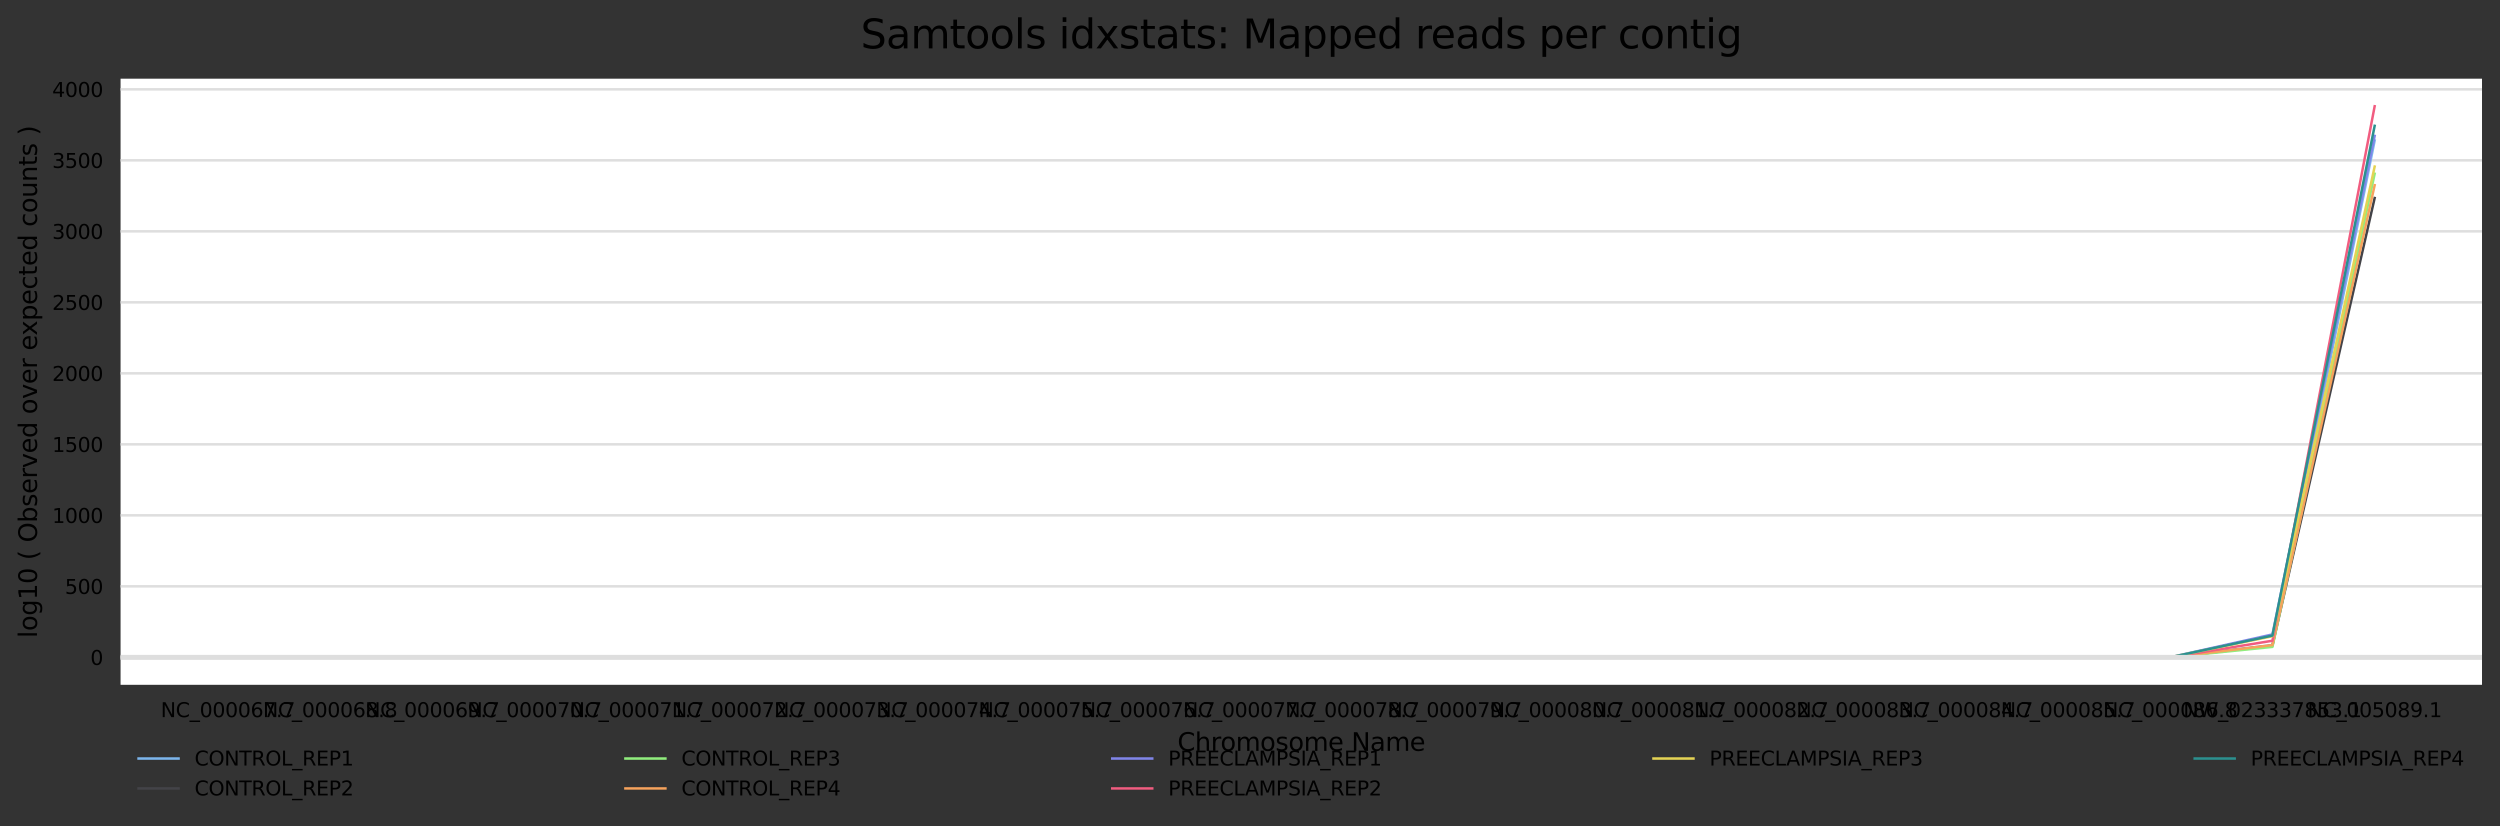 <?xml version="1.0" encoding="utf-8" standalone="no"?>
<!DOCTYPE svg PUBLIC "-//W3C//DTD SVG 1.1//EN"
  "http://www.w3.org/Graphics/SVG/1.1/DTD/svg11.dtd">
<svg xmlns:xlink="http://www.w3.org/1999/xlink" width="1000.238pt" height="330.542pt" viewBox="0 0 1000.238 330.542" xmlns="http://www.w3.org/2000/svg" version="1.1">
 <rect x="0" y="0" width="1000.238" height="330.542" fill="#333333" stroke="none"/>
 <defs>
  <style type="text/css">*{stroke-linejoin: round; stroke-linecap: butt}</style>
 </defs>
 <g id="figure_1">
  <g id="axes_1">
   <g id="patch_1">
    <path d="M 48.238 273.99 
L 993.038 273.99 
L 993.038 31.483 
L 48.238 31.483 
z
" style="fill: #ffffff"/>
   </g>
   <g id="matplotlib.axis_1">
    <g id="xtick_1">
     <g id="text_1">
      <!-- NC_000067.7 -->
      <g transform="translate(64.312 286.928) scale(0.08 -0.08)">
       <defs>
        <path id="DejaVuSans-4e" d="M 628 4666 
L 1478 4666 
L 3547 763 
L 3547 4666 
L 4159 4666 
L 4159 0 
L 3309 0 
L 1241 3903 
L 1241 0 
L 628 0 
L 628 4666 
z
" transform="scale(0.016)"/>
        <path id="DejaVuSans-43" d="M 4122 4306 
L 4122 3641 
Q 3803 3938 3442 4084 
Q 3081 4231 2675 4231 
Q 1875 4231 1450 3742 
Q 1025 3253 1025 2328 
Q 1025 1406 1450 917 
Q 1875 428 2675 428 
Q 3081 428 3442 575 
Q 3803 722 4122 1019 
L 4122 359 
Q 3791 134 3420 21 
Q 3050 -91 2638 -91 
Q 1578 -91 968 557 
Q 359 1206 359 2328 
Q 359 3453 968 4101 
Q 1578 4750 2638 4750 
Q 3056 4750 3426 4639 
Q 3797 4528 4122 4306 
z
" transform="scale(0.016)"/>
        <path id="DejaVuSans-5f" d="M 3263 -1063 
L 3263 -1509 
L -63 -1509 
L -63 -1063 
L 3263 -1063 
z
" transform="scale(0.016)"/>
        <path id="DejaVuSans-30" d="M 2034 4250 
Q 1547 4250 1301 3770 
Q 1056 3291 1056 2328 
Q 1056 1369 1301 889 
Q 1547 409 2034 409 
Q 2525 409 2770 889 
Q 3016 1369 3016 2328 
Q 3016 3291 2770 3770 
Q 2525 4250 2034 4250 
z
M 2034 4750 
Q 2819 4750 3233 4129 
Q 3647 3509 3647 2328 
Q 3647 1150 3233 529 
Q 2819 -91 2034 -91 
Q 1250 -91 836 529 
Q 422 1150 422 2328 
Q 422 3509 836 4129 
Q 1250 4750 2034 4750 
z
" transform="scale(0.016)"/>
        <path id="DejaVuSans-36" d="M 2113 2584 
Q 1688 2584 1439 2293 
Q 1191 2003 1191 1497 
Q 1191 994 1439 701 
Q 1688 409 2113 409 
Q 2538 409 2786 701 
Q 3034 994 3034 1497 
Q 3034 2003 2786 2293 
Q 2538 2584 2113 2584 
z
M 3366 4563 
L 3366 3988 
Q 3128 4100 2886 4159 
Q 2644 4219 2406 4219 
Q 1781 4219 1451 3797 
Q 1122 3375 1075 2522 
Q 1259 2794 1537 2939 
Q 1816 3084 2150 3084 
Q 2853 3084 3261 2657 
Q 3669 2231 3669 1497 
Q 3669 778 3244 343 
Q 2819 -91 2113 -91 
Q 1303 -91 875 529 
Q 447 1150 447 2328 
Q 447 3434 972 4092 
Q 1497 4750 2381 4750 
Q 2619 4750 2861 4703 
Q 3103 4656 3366 4563 
z
" transform="scale(0.016)"/>
        <path id="DejaVuSans-37" d="M 525 4666 
L 3525 4666 
L 3525 4397 
L 1831 0 
L 1172 0 
L 2766 4134 
L 525 4134 
L 525 4666 
z
" transform="scale(0.016)"/>
        <path id="DejaVuSans-2e" d="M 684 794 
L 1344 794 
L 1344 0 
L 684 0 
L 684 794 
z
" transform="scale(0.016)"/>
       </defs>
       <use xlink:href="#DejaVuSans-4e"/>
       <use xlink:href="#DejaVuSans-43" x="74.805"/>
       <use xlink:href="#DejaVuSans-5f" x="144.629"/>
       <use xlink:href="#DejaVuSans-30" x="194.629"/>
       <use xlink:href="#DejaVuSans-30" x="258.252"/>
       <use xlink:href="#DejaVuSans-30" x="321.875"/>
       <use xlink:href="#DejaVuSans-30" x="385.498"/>
       <use xlink:href="#DejaVuSans-36" x="449.121"/>
       <use xlink:href="#DejaVuSans-37" x="512.744"/>
       <use xlink:href="#DejaVuSans-2e" x="576.367"/>
       <use xlink:href="#DejaVuSans-37" x="608.154"/>
      </g>
     </g>
    </g>
    <g id="xtick_2">
     <g id="text_2">
      <!-- NC_000068.8 -->
      <g transform="translate(105.212 286.928) scale(0.08 -0.08)">
       <defs>
        <path id="DejaVuSans-38" d="M 2034 2216 
Q 1584 2216 1326 1975 
Q 1069 1734 1069 1313 
Q 1069 891 1326 650 
Q 1584 409 2034 409 
Q 2484 409 2743 651 
Q 3003 894 3003 1313 
Q 3003 1734 2745 1975 
Q 2488 2216 2034 2216 
z
M 1403 2484 
Q 997 2584 770 2862 
Q 544 3141 544 3541 
Q 544 4100 942 4425 
Q 1341 4750 2034 4750 
Q 2731 4750 3128 4425 
Q 3525 4100 3525 3541 
Q 3525 3141 3298 2862 
Q 3072 2584 2669 2484 
Q 3125 2378 3379 2068 
Q 3634 1759 3634 1313 
Q 3634 634 3220 271 
Q 2806 -91 2034 -91 
Q 1263 -91 848 271 
Q 434 634 434 1313 
Q 434 1759 690 2068 
Q 947 2378 1403 2484 
z
M 1172 3481 
Q 1172 3119 1398 2916 
Q 1625 2713 2034 2713 
Q 2441 2713 2670 2916 
Q 2900 3119 2900 3481 
Q 2900 3844 2670 4047 
Q 2441 4250 2034 4250 
Q 1625 4250 1398 4047 
Q 1172 3844 1172 3481 
z
" transform="scale(0.016)"/>
       </defs>
       <use xlink:href="#DejaVuSans-4e"/>
       <use xlink:href="#DejaVuSans-43" x="74.805"/>
       <use xlink:href="#DejaVuSans-5f" x="144.629"/>
       <use xlink:href="#DejaVuSans-30" x="194.629"/>
       <use xlink:href="#DejaVuSans-30" x="258.252"/>
       <use xlink:href="#DejaVuSans-30" x="321.875"/>
       <use xlink:href="#DejaVuSans-30" x="385.498"/>
       <use xlink:href="#DejaVuSans-36" x="449.121"/>
       <use xlink:href="#DejaVuSans-38" x="512.744"/>
       <use xlink:href="#DejaVuSans-2e" x="576.367"/>
       <use xlink:href="#DejaVuSans-38" x="608.154"/>
      </g>
     </g>
    </g>
    <g id="xtick_3">
     <g id="text_3">
      <!-- NC_000069.7 -->
      <g transform="translate(146.113 286.928) scale(0.08 -0.08)">
       <defs>
        <path id="DejaVuSans-39" d="M 703 97 
L 703 672 
Q 941 559 1184 500 
Q 1428 441 1663 441 
Q 2288 441 2617 861 
Q 2947 1281 2994 2138 
Q 2813 1869 2534 1725 
Q 2256 1581 1919 1581 
Q 1219 1581 811 2004 
Q 403 2428 403 3163 
Q 403 3881 828 4315 
Q 1253 4750 1959 4750 
Q 2769 4750 3195 4129 
Q 3622 3509 3622 2328 
Q 3622 1225 3098 567 
Q 2575 -91 1691 -91 
Q 1453 -91 1209 -44 
Q 966 3 703 97 
z
M 1959 2075 
Q 2384 2075 2632 2365 
Q 2881 2656 2881 3163 
Q 2881 3666 2632 3958 
Q 2384 4250 1959 4250 
Q 1534 4250 1286 3958 
Q 1038 3666 1038 3163 
Q 1038 2656 1286 2365 
Q 1534 2075 1959 2075 
z
" transform="scale(0.016)"/>
       </defs>
       <use xlink:href="#DejaVuSans-4e"/>
       <use xlink:href="#DejaVuSans-43" x="74.805"/>
       <use xlink:href="#DejaVuSans-5f" x="144.629"/>
       <use xlink:href="#DejaVuSans-30" x="194.629"/>
       <use xlink:href="#DejaVuSans-30" x="258.252"/>
       <use xlink:href="#DejaVuSans-30" x="321.875"/>
       <use xlink:href="#DejaVuSans-30" x="385.498"/>
       <use xlink:href="#DejaVuSans-36" x="449.121"/>
       <use xlink:href="#DejaVuSans-39" x="512.744"/>
       <use xlink:href="#DejaVuSans-2e" x="576.367"/>
       <use xlink:href="#DejaVuSans-37" x="608.154"/>
      </g>
     </g>
    </g>
    <g id="xtick_4">
     <g id="text_4">
      <!-- NC_000070.7 -->
      <g transform="translate(187.013 286.928) scale(0.08 -0.08)">
       <use xlink:href="#DejaVuSans-4e"/>
       <use xlink:href="#DejaVuSans-43" x="74.805"/>
       <use xlink:href="#DejaVuSans-5f" x="144.629"/>
       <use xlink:href="#DejaVuSans-30" x="194.629"/>
       <use xlink:href="#DejaVuSans-30" x="258.252"/>
       <use xlink:href="#DejaVuSans-30" x="321.875"/>
       <use xlink:href="#DejaVuSans-30" x="385.498"/>
       <use xlink:href="#DejaVuSans-37" x="449.121"/>
       <use xlink:href="#DejaVuSans-30" x="512.744"/>
       <use xlink:href="#DejaVuSans-2e" x="576.367"/>
       <use xlink:href="#DejaVuSans-37" x="608.154"/>
      </g>
     </g>
    </g>
    <g id="xtick_5">
     <g id="text_5">
      <!-- NC_000071.7 -->
      <g transform="translate(227.913 286.928) scale(0.08 -0.08)">
       <defs>
        <path id="DejaVuSans-31" d="M 794 531 
L 1825 531 
L 1825 4091 
L 703 3866 
L 703 4441 
L 1819 4666 
L 2450 4666 
L 2450 531 
L 3481 531 
L 3481 0 
L 794 0 
L 794 531 
z
" transform="scale(0.016)"/>
       </defs>
       <use xlink:href="#DejaVuSans-4e"/>
       <use xlink:href="#DejaVuSans-43" x="74.805"/>
       <use xlink:href="#DejaVuSans-5f" x="144.629"/>
       <use xlink:href="#DejaVuSans-30" x="194.629"/>
       <use xlink:href="#DejaVuSans-30" x="258.252"/>
       <use xlink:href="#DejaVuSans-30" x="321.875"/>
       <use xlink:href="#DejaVuSans-30" x="385.498"/>
       <use xlink:href="#DejaVuSans-37" x="449.121"/>
       <use xlink:href="#DejaVuSans-31" x="512.744"/>
       <use xlink:href="#DejaVuSans-2e" x="576.367"/>
       <use xlink:href="#DejaVuSans-37" x="608.154"/>
      </g>
     </g>
    </g>
    <g id="xtick_6">
     <g id="text_6">
      <!-- NC_000072.7 -->
      <g transform="translate(268.814 286.928) scale(0.08 -0.08)">
       <defs>
        <path id="DejaVuSans-32" d="M 1228 531 
L 3431 531 
L 3431 0 
L 469 0 
L 469 531 
Q 828 903 1448 1529 
Q 2069 2156 2228 2338 
Q 2531 2678 2651 2914 
Q 2772 3150 2772 3378 
Q 2772 3750 2511 3984 
Q 2250 4219 1831 4219 
Q 1534 4219 1204 4116 
Q 875 4013 500 3803 
L 500 4441 
Q 881 4594 1212 4672 
Q 1544 4750 1819 4750 
Q 2544 4750 2975 4387 
Q 3406 4025 3406 3419 
Q 3406 3131 3298 2873 
Q 3191 2616 2906 2266 
Q 2828 2175 2409 1742 
Q 1991 1309 1228 531 
z
" transform="scale(0.016)"/>
       </defs>
       <use xlink:href="#DejaVuSans-4e"/>
       <use xlink:href="#DejaVuSans-43" x="74.805"/>
       <use xlink:href="#DejaVuSans-5f" x="144.629"/>
       <use xlink:href="#DejaVuSans-30" x="194.629"/>
       <use xlink:href="#DejaVuSans-30" x="258.252"/>
       <use xlink:href="#DejaVuSans-30" x="321.875"/>
       <use xlink:href="#DejaVuSans-30" x="385.498"/>
       <use xlink:href="#DejaVuSans-37" x="449.121"/>
       <use xlink:href="#DejaVuSans-32" x="512.744"/>
       <use xlink:href="#DejaVuSans-2e" x="576.367"/>
       <use xlink:href="#DejaVuSans-37" x="608.154"/>
      </g>
     </g>
    </g>
    <g id="xtick_7">
     <g id="text_7">
      <!-- NC_000073.7 -->
      <g transform="translate(309.714 286.928) scale(0.08 -0.08)">
       <defs>
        <path id="DejaVuSans-33" d="M 2597 2516 
Q 3050 2419 3304 2112 
Q 3559 1806 3559 1356 
Q 3559 666 3084 287 
Q 2609 -91 1734 -91 
Q 1441 -91 1130 -33 
Q 819 25 488 141 
L 488 750 
Q 750 597 1062 519 
Q 1375 441 1716 441 
Q 2309 441 2620 675 
Q 2931 909 2931 1356 
Q 2931 1769 2642 2001 
Q 2353 2234 1838 2234 
L 1294 2234 
L 1294 2753 
L 1863 2753 
Q 2328 2753 2575 2939 
Q 2822 3125 2822 3475 
Q 2822 3834 2567 4026 
Q 2313 4219 1838 4219 
Q 1578 4219 1281 4162 
Q 984 4106 628 3988 
L 628 4550 
Q 988 4650 1302 4700 
Q 1616 4750 1894 4750 
Q 2613 4750 3031 4423 
Q 3450 4097 3450 3541 
Q 3450 3153 3228 2886 
Q 3006 2619 2597 2516 
z
" transform="scale(0.016)"/>
       </defs>
       <use xlink:href="#DejaVuSans-4e"/>
       <use xlink:href="#DejaVuSans-43" x="74.805"/>
       <use xlink:href="#DejaVuSans-5f" x="144.629"/>
       <use xlink:href="#DejaVuSans-30" x="194.629"/>
       <use xlink:href="#DejaVuSans-30" x="258.252"/>
       <use xlink:href="#DejaVuSans-30" x="321.875"/>
       <use xlink:href="#DejaVuSans-30" x="385.498"/>
       <use xlink:href="#DejaVuSans-37" x="449.121"/>
       <use xlink:href="#DejaVuSans-33" x="512.744"/>
       <use xlink:href="#DejaVuSans-2e" x="576.367"/>
       <use xlink:href="#DejaVuSans-37" x="608.154"/>
      </g>
     </g>
    </g>
    <g id="xtick_8">
     <g id="text_8">
      <!-- NC_000074.7 -->
      <g transform="translate(350.615 286.928) scale(0.08 -0.08)">
       <defs>
        <path id="DejaVuSans-34" d="M 2419 4116 
L 825 1625 
L 2419 1625 
L 2419 4116 
z
M 2253 4666 
L 3047 4666 
L 3047 1625 
L 3713 1625 
L 3713 1100 
L 3047 1100 
L 3047 0 
L 2419 0 
L 2419 1100 
L 313 1100 
L 313 1709 
L 2253 4666 
z
" transform="scale(0.016)"/>
       </defs>
       <use xlink:href="#DejaVuSans-4e"/>
       <use xlink:href="#DejaVuSans-43" x="74.805"/>
       <use xlink:href="#DejaVuSans-5f" x="144.629"/>
       <use xlink:href="#DejaVuSans-30" x="194.629"/>
       <use xlink:href="#DejaVuSans-30" x="258.252"/>
       <use xlink:href="#DejaVuSans-30" x="321.875"/>
       <use xlink:href="#DejaVuSans-30" x="385.498"/>
       <use xlink:href="#DejaVuSans-37" x="449.121"/>
       <use xlink:href="#DejaVuSans-34" x="512.744"/>
       <use xlink:href="#DejaVuSans-2e" x="576.367"/>
       <use xlink:href="#DejaVuSans-37" x="608.154"/>
      </g>
     </g>
    </g>
    <g id="xtick_9">
     <g id="text_9">
      <!-- NC_000075.7 -->
      <g transform="translate(391.515 286.928) scale(0.08 -0.08)">
       <defs>
        <path id="DejaVuSans-35" d="M 691 4666 
L 3169 4666 
L 3169 4134 
L 1269 4134 
L 1269 2991 
Q 1406 3038 1543 3061 
Q 1681 3084 1819 3084 
Q 2600 3084 3056 2656 
Q 3513 2228 3513 1497 
Q 3513 744 3044 326 
Q 2575 -91 1722 -91 
Q 1428 -91 1123 -41 
Q 819 9 494 109 
L 494 744 
Q 775 591 1075 516 
Q 1375 441 1709 441 
Q 2250 441 2565 725 
Q 2881 1009 2881 1497 
Q 2881 1984 2565 2268 
Q 2250 2553 1709 2553 
Q 1456 2553 1204 2497 
Q 953 2441 691 2322 
L 691 4666 
z
" transform="scale(0.016)"/>
       </defs>
       <use xlink:href="#DejaVuSans-4e"/>
       <use xlink:href="#DejaVuSans-43" x="74.805"/>
       <use xlink:href="#DejaVuSans-5f" x="144.629"/>
       <use xlink:href="#DejaVuSans-30" x="194.629"/>
       <use xlink:href="#DejaVuSans-30" x="258.252"/>
       <use xlink:href="#DejaVuSans-30" x="321.875"/>
       <use xlink:href="#DejaVuSans-30" x="385.498"/>
       <use xlink:href="#DejaVuSans-37" x="449.121"/>
       <use xlink:href="#DejaVuSans-35" x="512.744"/>
       <use xlink:href="#DejaVuSans-2e" x="576.367"/>
       <use xlink:href="#DejaVuSans-37" x="608.154"/>
      </g>
     </g>
    </g>
    <g id="xtick_10">
     <g id="text_10">
      <!-- NC_000076.7 -->
      <g transform="translate(432.416 286.928) scale(0.08 -0.08)">
       <use xlink:href="#DejaVuSans-4e"/>
       <use xlink:href="#DejaVuSans-43" x="74.805"/>
       <use xlink:href="#DejaVuSans-5f" x="144.629"/>
       <use xlink:href="#DejaVuSans-30" x="194.629"/>
       <use xlink:href="#DejaVuSans-30" x="258.252"/>
       <use xlink:href="#DejaVuSans-30" x="321.875"/>
       <use xlink:href="#DejaVuSans-30" x="385.498"/>
       <use xlink:href="#DejaVuSans-37" x="449.121"/>
       <use xlink:href="#DejaVuSans-36" x="512.744"/>
       <use xlink:href="#DejaVuSans-2e" x="576.367"/>
       <use xlink:href="#DejaVuSans-37" x="608.154"/>
      </g>
     </g>
    </g>
    <g id="xtick_11">
     <g id="text_11">
      <!-- NC_000077.7 -->
      <g transform="translate(473.316 286.928) scale(0.08 -0.08)">
       <use xlink:href="#DejaVuSans-4e"/>
       <use xlink:href="#DejaVuSans-43" x="74.805"/>
       <use xlink:href="#DejaVuSans-5f" x="144.629"/>
       <use xlink:href="#DejaVuSans-30" x="194.629"/>
       <use xlink:href="#DejaVuSans-30" x="258.252"/>
       <use xlink:href="#DejaVuSans-30" x="321.875"/>
       <use xlink:href="#DejaVuSans-30" x="385.498"/>
       <use xlink:href="#DejaVuSans-37" x="449.121"/>
       <use xlink:href="#DejaVuSans-37" x="512.744"/>
       <use xlink:href="#DejaVuSans-2e" x="576.367"/>
       <use xlink:href="#DejaVuSans-37" x="608.154"/>
      </g>
     </g>
    </g>
    <g id="xtick_12">
     <g id="text_12">
      <!-- NC_000078.7 -->
      <g transform="translate(514.216 286.928) scale(0.08 -0.08)">
       <use xlink:href="#DejaVuSans-4e"/>
       <use xlink:href="#DejaVuSans-43" x="74.805"/>
       <use xlink:href="#DejaVuSans-5f" x="144.629"/>
       <use xlink:href="#DejaVuSans-30" x="194.629"/>
       <use xlink:href="#DejaVuSans-30" x="258.252"/>
       <use xlink:href="#DejaVuSans-30" x="321.875"/>
       <use xlink:href="#DejaVuSans-30" x="385.498"/>
       <use xlink:href="#DejaVuSans-37" x="449.121"/>
       <use xlink:href="#DejaVuSans-38" x="512.744"/>
       <use xlink:href="#DejaVuSans-2e" x="576.367"/>
       <use xlink:href="#DejaVuSans-37" x="608.154"/>
      </g>
     </g>
    </g>
    <g id="xtick_13">
     <g id="text_13">
      <!-- NC_000079.7 -->
      <g transform="translate(555.117 286.928) scale(0.08 -0.08)">
       <use xlink:href="#DejaVuSans-4e"/>
       <use xlink:href="#DejaVuSans-43" x="74.805"/>
       <use xlink:href="#DejaVuSans-5f" x="144.629"/>
       <use xlink:href="#DejaVuSans-30" x="194.629"/>
       <use xlink:href="#DejaVuSans-30" x="258.252"/>
       <use xlink:href="#DejaVuSans-30" x="321.875"/>
       <use xlink:href="#DejaVuSans-30" x="385.498"/>
       <use xlink:href="#DejaVuSans-37" x="449.121"/>
       <use xlink:href="#DejaVuSans-39" x="512.744"/>
       <use xlink:href="#DejaVuSans-2e" x="576.367"/>
       <use xlink:href="#DejaVuSans-37" x="608.154"/>
      </g>
     </g>
    </g>
    <g id="xtick_14">
     <g id="text_14">
      <!-- NC_000080.7 -->
      <g transform="translate(596.017 286.928) scale(0.08 -0.08)">
       <use xlink:href="#DejaVuSans-4e"/>
       <use xlink:href="#DejaVuSans-43" x="74.805"/>
       <use xlink:href="#DejaVuSans-5f" x="144.629"/>
       <use xlink:href="#DejaVuSans-30" x="194.629"/>
       <use xlink:href="#DejaVuSans-30" x="258.252"/>
       <use xlink:href="#DejaVuSans-30" x="321.875"/>
       <use xlink:href="#DejaVuSans-30" x="385.498"/>
       <use xlink:href="#DejaVuSans-38" x="449.121"/>
       <use xlink:href="#DejaVuSans-30" x="512.744"/>
       <use xlink:href="#DejaVuSans-2e" x="576.367"/>
       <use xlink:href="#DejaVuSans-37" x="608.154"/>
      </g>
     </g>
    </g>
    <g id="xtick_15">
     <g id="text_15">
      <!-- NC_000081.7 -->
      <g transform="translate(636.918 286.928) scale(0.08 -0.08)">
       <use xlink:href="#DejaVuSans-4e"/>
       <use xlink:href="#DejaVuSans-43" x="74.805"/>
       <use xlink:href="#DejaVuSans-5f" x="144.629"/>
       <use xlink:href="#DejaVuSans-30" x="194.629"/>
       <use xlink:href="#DejaVuSans-30" x="258.252"/>
       <use xlink:href="#DejaVuSans-30" x="321.875"/>
       <use xlink:href="#DejaVuSans-30" x="385.498"/>
       <use xlink:href="#DejaVuSans-38" x="449.121"/>
       <use xlink:href="#DejaVuSans-31" x="512.744"/>
       <use xlink:href="#DejaVuSans-2e" x="576.367"/>
       <use xlink:href="#DejaVuSans-37" x="608.154"/>
      </g>
     </g>
    </g>
    <g id="xtick_16">
     <g id="text_16">
      <!-- NC_000082.7 -->
      <g transform="translate(677.818 286.928) scale(0.08 -0.08)">
       <use xlink:href="#DejaVuSans-4e"/>
       <use xlink:href="#DejaVuSans-43" x="74.805"/>
       <use xlink:href="#DejaVuSans-5f" x="144.629"/>
       <use xlink:href="#DejaVuSans-30" x="194.629"/>
       <use xlink:href="#DejaVuSans-30" x="258.252"/>
       <use xlink:href="#DejaVuSans-30" x="321.875"/>
       <use xlink:href="#DejaVuSans-30" x="385.498"/>
       <use xlink:href="#DejaVuSans-38" x="449.121"/>
       <use xlink:href="#DejaVuSans-32" x="512.744"/>
       <use xlink:href="#DejaVuSans-2e" x="576.367"/>
       <use xlink:href="#DejaVuSans-37" x="608.154"/>
      </g>
     </g>
    </g>
    <g id="xtick_17">
     <g id="text_17">
      <!-- NC_000083.7 -->
      <g transform="translate(718.719 286.928) scale(0.08 -0.08)">
       <use xlink:href="#DejaVuSans-4e"/>
       <use xlink:href="#DejaVuSans-43" x="74.805"/>
       <use xlink:href="#DejaVuSans-5f" x="144.629"/>
       <use xlink:href="#DejaVuSans-30" x="194.629"/>
       <use xlink:href="#DejaVuSans-30" x="258.252"/>
       <use xlink:href="#DejaVuSans-30" x="321.875"/>
       <use xlink:href="#DejaVuSans-30" x="385.498"/>
       <use xlink:href="#DejaVuSans-38" x="449.121"/>
       <use xlink:href="#DejaVuSans-33" x="512.744"/>
       <use xlink:href="#DejaVuSans-2e" x="576.367"/>
       <use xlink:href="#DejaVuSans-37" x="608.154"/>
      </g>
     </g>
    </g>
    <g id="xtick_18">
     <g id="text_18">
      <!-- NC_000084.7 -->
      <g transform="translate(759.619 286.928) scale(0.08 -0.08)">
       <use xlink:href="#DejaVuSans-4e"/>
       <use xlink:href="#DejaVuSans-43" x="74.805"/>
       <use xlink:href="#DejaVuSans-5f" x="144.629"/>
       <use xlink:href="#DejaVuSans-30" x="194.629"/>
       <use xlink:href="#DejaVuSans-30" x="258.252"/>
       <use xlink:href="#DejaVuSans-30" x="321.875"/>
       <use xlink:href="#DejaVuSans-30" x="385.498"/>
       <use xlink:href="#DejaVuSans-38" x="449.121"/>
       <use xlink:href="#DejaVuSans-34" x="512.744"/>
       <use xlink:href="#DejaVuSans-2e" x="576.367"/>
       <use xlink:href="#DejaVuSans-37" x="608.154"/>
      </g>
     </g>
    </g>
    <g id="xtick_19">
     <g id="text_19">
      <!-- NC_000085.7 -->
      <g transform="translate(800.519 286.928) scale(0.08 -0.08)">
       <use xlink:href="#DejaVuSans-4e"/>
       <use xlink:href="#DejaVuSans-43" x="74.805"/>
       <use xlink:href="#DejaVuSans-5f" x="144.629"/>
       <use xlink:href="#DejaVuSans-30" x="194.629"/>
       <use xlink:href="#DejaVuSans-30" x="258.252"/>
       <use xlink:href="#DejaVuSans-30" x="321.875"/>
       <use xlink:href="#DejaVuSans-30" x="385.498"/>
       <use xlink:href="#DejaVuSans-38" x="449.121"/>
       <use xlink:href="#DejaVuSans-35" x="512.744"/>
       <use xlink:href="#DejaVuSans-2e" x="576.367"/>
       <use xlink:href="#DejaVuSans-37" x="608.154"/>
      </g>
     </g>
    </g>
    <g id="xtick_20">
     <g id="text_20">
      <!-- NC_000086.8 -->
      <g transform="translate(841.42 286.928) scale(0.08 -0.08)">
       <use xlink:href="#DejaVuSans-4e"/>
       <use xlink:href="#DejaVuSans-43" x="74.805"/>
       <use xlink:href="#DejaVuSans-5f" x="144.629"/>
       <use xlink:href="#DejaVuSans-30" x="194.629"/>
       <use xlink:href="#DejaVuSans-30" x="258.252"/>
       <use xlink:href="#DejaVuSans-30" x="321.875"/>
       <use xlink:href="#DejaVuSans-30" x="385.498"/>
       <use xlink:href="#DejaVuSans-38" x="449.121"/>
       <use xlink:href="#DejaVuSans-36" x="512.744"/>
       <use xlink:href="#DejaVuSans-2e" x="576.367"/>
       <use xlink:href="#DejaVuSans-38" x="608.154"/>
      </g>
     </g>
    </g>
    <g id="xtick_21">
     <g id="text_21">
      <!-- NW_023337853.1 -->
      <g transform="translate(873.523 286.928) scale(0.08 -0.08)">
       <defs>
        <path id="DejaVuSans-57" d="M 213 4666 
L 850 4666 
L 1831 722 
L 2809 4666 
L 3519 4666 
L 4500 722 
L 5478 4666 
L 6119 4666 
L 4947 0 
L 4153 0 
L 3169 4050 
L 2175 0 
L 1381 0 
L 213 4666 
z
" transform="scale(0.016)"/>
       </defs>
       <use xlink:href="#DejaVuSans-4e"/>
       <use xlink:href="#DejaVuSans-57" x="74.805"/>
       <use xlink:href="#DejaVuSans-5f" x="173.682"/>
       <use xlink:href="#DejaVuSans-30" x="223.682"/>
       <use xlink:href="#DejaVuSans-32" x="287.305"/>
       <use xlink:href="#DejaVuSans-33" x="350.928"/>
       <use xlink:href="#DejaVuSans-33" x="414.551"/>
       <use xlink:href="#DejaVuSans-33" x="478.174"/>
       <use xlink:href="#DejaVuSans-37" x="541.797"/>
       <use xlink:href="#DejaVuSans-38" x="605.42"/>
       <use xlink:href="#DejaVuSans-35" x="669.043"/>
       <use xlink:href="#DejaVuSans-33" x="732.666"/>
       <use xlink:href="#DejaVuSans-2e" x="796.289"/>
       <use xlink:href="#DejaVuSans-31" x="828.076"/>
      </g>
     </g>
    </g>
    <g id="xtick_22">
     <g id="text_22">
      <!-- NC_005089.1 -->
      <g transform="translate(923.221 286.928) scale(0.08 -0.08)">
       <use xlink:href="#DejaVuSans-4e"/>
       <use xlink:href="#DejaVuSans-43" x="74.805"/>
       <use xlink:href="#DejaVuSans-5f" x="144.629"/>
       <use xlink:href="#DejaVuSans-30" x="194.629"/>
       <use xlink:href="#DejaVuSans-30" x="258.252"/>
       <use xlink:href="#DejaVuSans-35" x="321.875"/>
       <use xlink:href="#DejaVuSans-30" x="385.498"/>
       <use xlink:href="#DejaVuSans-38" x="449.121"/>
       <use xlink:href="#DejaVuSans-39" x="512.744"/>
       <use xlink:href="#DejaVuSans-2e" x="576.367"/>
       <use xlink:href="#DejaVuSans-31" x="608.154"/>
      </g>
     </g>
    </g>
    <g id="text_23">
     <!-- Chromosome Name -->
     <g transform="translate(471.094 300.412) scale(0.1 -0.1)">
      <defs>
       <path id="DejaVuSans-68" d="M 3513 2113 
L 3513 0 
L 2938 0 
L 2938 2094 
Q 2938 2591 2744 2837 
Q 2550 3084 2163 3084 
Q 1697 3084 1428 2787 
Q 1159 2491 1159 1978 
L 1159 0 
L 581 0 
L 581 4863 
L 1159 4863 
L 1159 2956 
Q 1366 3272 1645 3428 
Q 1925 3584 2291 3584 
Q 2894 3584 3203 3211 
Q 3513 2838 3513 2113 
z
" transform="scale(0.016)"/>
       <path id="DejaVuSans-72" d="M 2631 2963 
Q 2534 3019 2420 3045 
Q 2306 3072 2169 3072 
Q 1681 3072 1420 2755 
Q 1159 2438 1159 1844 
L 1159 0 
L 581 0 
L 581 3500 
L 1159 3500 
L 1159 2956 
Q 1341 3275 1631 3429 
Q 1922 3584 2338 3584 
Q 2397 3584 2469 3576 
Q 2541 3569 2628 3553 
L 2631 2963 
z
" transform="scale(0.016)"/>
       <path id="DejaVuSans-6f" d="M 1959 3097 
Q 1497 3097 1228 2736 
Q 959 2375 959 1747 
Q 959 1119 1226 758 
Q 1494 397 1959 397 
Q 2419 397 2687 759 
Q 2956 1122 2956 1747 
Q 2956 2369 2687 2733 
Q 2419 3097 1959 3097 
z
M 1959 3584 
Q 2709 3584 3137 3096 
Q 3566 2609 3566 1747 
Q 3566 888 3137 398 
Q 2709 -91 1959 -91 
Q 1206 -91 779 398 
Q 353 888 353 1747 
Q 353 2609 779 3096 
Q 1206 3584 1959 3584 
z
" transform="scale(0.016)"/>
       <path id="DejaVuSans-6d" d="M 3328 2828 
Q 3544 3216 3844 3400 
Q 4144 3584 4550 3584 
Q 5097 3584 5394 3201 
Q 5691 2819 5691 2113 
L 5691 0 
L 5113 0 
L 5113 2094 
Q 5113 2597 4934 2840 
Q 4756 3084 4391 3084 
Q 3944 3084 3684 2787 
Q 3425 2491 3425 1978 
L 3425 0 
L 2847 0 
L 2847 2094 
Q 2847 2600 2669 2842 
Q 2491 3084 2119 3084 
Q 1678 3084 1418 2786 
Q 1159 2488 1159 1978 
L 1159 0 
L 581 0 
L 581 3500 
L 1159 3500 
L 1159 2956 
Q 1356 3278 1631 3431 
Q 1906 3584 2284 3584 
Q 2666 3584 2933 3390 
Q 3200 3197 3328 2828 
z
" transform="scale(0.016)"/>
       <path id="DejaVuSans-73" d="M 2834 3397 
L 2834 2853 
Q 2591 2978 2328 3040 
Q 2066 3103 1784 3103 
Q 1356 3103 1142 2972 
Q 928 2841 928 2578 
Q 928 2378 1081 2264 
Q 1234 2150 1697 2047 
L 1894 2003 
Q 2506 1872 2764 1633 
Q 3022 1394 3022 966 
Q 3022 478 2636 193 
Q 2250 -91 1575 -91 
Q 1294 -91 989 -36 
Q 684 19 347 128 
L 347 722 
Q 666 556 975 473 
Q 1284 391 1588 391 
Q 1994 391 2212 530 
Q 2431 669 2431 922 
Q 2431 1156 2273 1281 
Q 2116 1406 1581 1522 
L 1381 1569 
Q 847 1681 609 1914 
Q 372 2147 372 2553 
Q 372 3047 722 3315 
Q 1072 3584 1716 3584 
Q 2034 3584 2315 3537 
Q 2597 3491 2834 3397 
z
" transform="scale(0.016)"/>
       <path id="DejaVuSans-65" d="M 3597 1894 
L 3597 1613 
L 953 1613 
Q 991 1019 1311 708 
Q 1631 397 2203 397 
Q 2534 397 2845 478 
Q 3156 559 3463 722 
L 3463 178 
Q 3153 47 2828 -22 
Q 2503 -91 2169 -91 
Q 1331 -91 842 396 
Q 353 884 353 1716 
Q 353 2575 817 3079 
Q 1281 3584 2069 3584 
Q 2775 3584 3186 3129 
Q 3597 2675 3597 1894 
z
M 3022 2063 
Q 3016 2534 2758 2815 
Q 2500 3097 2075 3097 
Q 1594 3097 1305 2825 
Q 1016 2553 972 2059 
L 3022 2063 
z
" transform="scale(0.016)"/>
       <path id="DejaVuSans-20" transform="scale(0.016)"/>
       <path id="DejaVuSans-61" d="M 2194 1759 
Q 1497 1759 1228 1600 
Q 959 1441 959 1056 
Q 959 750 1161 570 
Q 1363 391 1709 391 
Q 2188 391 2477 730 
Q 2766 1069 2766 1631 
L 2766 1759 
L 2194 1759 
z
M 3341 1997 
L 3341 0 
L 2766 0 
L 2766 531 
Q 2569 213 2275 61 
Q 1981 -91 1556 -91 
Q 1019 -91 701 211 
Q 384 513 384 1019 
Q 384 1609 779 1909 
Q 1175 2209 1959 2209 
L 2766 2209 
L 2766 2266 
Q 2766 2663 2505 2880 
Q 2244 3097 1772 3097 
Q 1472 3097 1187 3025 
Q 903 2953 641 2809 
L 641 3341 
Q 956 3463 1253 3523 
Q 1550 3584 1831 3584 
Q 2591 3584 2966 3190 
Q 3341 2797 3341 1997 
z
" transform="scale(0.016)"/>
      </defs>
      <use xlink:href="#DejaVuSans-43"/>
      <use xlink:href="#DejaVuSans-68" x="69.824"/>
      <use xlink:href="#DejaVuSans-72" x="133.203"/>
      <use xlink:href="#DejaVuSans-6f" x="172.066"/>
      <use xlink:href="#DejaVuSans-6d" x="233.248"/>
      <use xlink:href="#DejaVuSans-6f" x="330.66"/>
      <use xlink:href="#DejaVuSans-73" x="391.842"/>
      <use xlink:href="#DejaVuSans-6f" x="443.941"/>
      <use xlink:href="#DejaVuSans-6d" x="505.123"/>
      <use xlink:href="#DejaVuSans-65" x="602.535"/>
      <use xlink:href="#DejaVuSans-20" x="664.059"/>
      <use xlink:href="#DejaVuSans-4e" x="695.846"/>
      <use xlink:href="#DejaVuSans-61" x="770.65"/>
      <use xlink:href="#DejaVuSans-6d" x="831.93"/>
      <use xlink:href="#DejaVuSans-65" x="929.342"/>
     </g>
    </g>
   </g>
   <g id="matplotlib.axis_2">
    <g id="ytick_1">
     <g id="line2d_1">
      <path d="M 48.238 262.997 
L 993.038 262.997 
" clip-path="url(#pd16db3e14c)" style="fill: none; stroke: #dedede; stroke-linecap: square"/>
     </g>
     <g id="text_24">
      <!-- 0 -->
      <g transform="translate(36.148 266.036) scale(0.08 -0.08)">
       <use xlink:href="#DejaVuSans-30"/>
      </g>
     </g>
    </g>
    <g id="ytick_2">
     <g id="line2d_2">
      <path d="M 48.238 234.591 
L 993.038 234.591 
" clip-path="url(#pd16db3e14c)" style="fill: none; stroke: #dedede; stroke-linecap: square"/>
     </g>
     <g id="text_25">
      <!-- 500 -->
      <g transform="translate(25.968 237.63) scale(0.08 -0.08)">
       <use xlink:href="#DejaVuSans-35"/>
       <use xlink:href="#DejaVuSans-30" x="63.623"/>
       <use xlink:href="#DejaVuSans-30" x="127.246"/>
      </g>
     </g>
    </g>
    <g id="ytick_3">
     <g id="line2d_3">
      <path d="M 48.238 206.184 
L 993.038 206.184 
" clip-path="url(#pd16db3e14c)" style="fill: none; stroke: #dedede; stroke-linecap: square"/>
     </g>
     <g id="text_26">
      <!-- 1000 -->
      <g transform="translate(20.878 209.224) scale(0.08 -0.08)">
       <use xlink:href="#DejaVuSans-31"/>
       <use xlink:href="#DejaVuSans-30" x="63.623"/>
       <use xlink:href="#DejaVuSans-30" x="127.246"/>
       <use xlink:href="#DejaVuSans-30" x="190.869"/>
      </g>
     </g>
    </g>
    <g id="ytick_4">
     <g id="line2d_4">
      <path d="M 48.238 177.778 
L 993.038 177.778 
" clip-path="url(#pd16db3e14c)" style="fill: none; stroke: #dedede; stroke-linecap: square"/>
     </g>
     <g id="text_27">
      <!-- 1500 -->
      <g transform="translate(20.878 180.818) scale(0.08 -0.08)">
       <use xlink:href="#DejaVuSans-31"/>
       <use xlink:href="#DejaVuSans-35" x="63.623"/>
       <use xlink:href="#DejaVuSans-30" x="127.246"/>
       <use xlink:href="#DejaVuSans-30" x="190.869"/>
      </g>
     </g>
    </g>
    <g id="ytick_5">
     <g id="line2d_5">
      <path d="M 48.238 149.372 
L 993.038 149.372 
" clip-path="url(#pd16db3e14c)" style="fill: none; stroke: #dedede; stroke-linecap: square"/>
     </g>
     <g id="text_28">
      <!-- 2000 -->
      <g transform="translate(20.878 152.412) scale(0.08 -0.08)">
       <use xlink:href="#DejaVuSans-32"/>
       <use xlink:href="#DejaVuSans-30" x="63.623"/>
       <use xlink:href="#DejaVuSans-30" x="127.246"/>
       <use xlink:href="#DejaVuSans-30" x="190.869"/>
      </g>
     </g>
    </g>
    <g id="ytick_6">
     <g id="line2d_6">
      <path d="M 48.238 120.966 
L 993.038 120.966 
" clip-path="url(#pd16db3e14c)" style="fill: none; stroke: #dedede; stroke-linecap: square"/>
     </g>
     <g id="text_29">
      <!-- 2500 -->
      <g transform="translate(20.878 124.006) scale(0.08 -0.08)">
       <use xlink:href="#DejaVuSans-32"/>
       <use xlink:href="#DejaVuSans-35" x="63.623"/>
       <use xlink:href="#DejaVuSans-30" x="127.246"/>
       <use xlink:href="#DejaVuSans-30" x="190.869"/>
      </g>
     </g>
    </g>
    <g id="ytick_7">
     <g id="line2d_7">
      <path d="M 48.238 92.56 
L 993.038 92.56 
" clip-path="url(#pd16db3e14c)" style="fill: none; stroke: #dedede; stroke-linecap: square"/>
     </g>
     <g id="text_30">
      <!-- 3000 -->
      <g transform="translate(20.878 95.6) scale(0.08 -0.08)">
       <use xlink:href="#DejaVuSans-33"/>
       <use xlink:href="#DejaVuSans-30" x="63.623"/>
       <use xlink:href="#DejaVuSans-30" x="127.246"/>
       <use xlink:href="#DejaVuSans-30" x="190.869"/>
      </g>
     </g>
    </g>
    <g id="ytick_8">
     <g id="line2d_8">
      <path d="M 48.238 64.154 
L 993.038 64.154 
" clip-path="url(#pd16db3e14c)" style="fill: none; stroke: #dedede; stroke-linecap: square"/>
     </g>
     <g id="text_31">
      <!-- 3500 -->
      <g transform="translate(20.878 67.194) scale(0.08 -0.08)">
       <use xlink:href="#DejaVuSans-33"/>
       <use xlink:href="#DejaVuSans-35" x="63.623"/>
       <use xlink:href="#DejaVuSans-30" x="127.246"/>
       <use xlink:href="#DejaVuSans-30" x="190.869"/>
      </g>
     </g>
    </g>
    <g id="ytick_9">
     <g id="line2d_9">
      <path d="M 48.238 35.748 
L 993.038 35.748 
" clip-path="url(#pd16db3e14c)" style="fill: none; stroke: #dedede; stroke-linecap: square"/>
     </g>
     <g id="text_32">
      <!-- 4000 -->
      <g transform="translate(20.878 38.788) scale(0.08 -0.08)">
       <use xlink:href="#DejaVuSans-34"/>
       <use xlink:href="#DejaVuSans-30" x="63.623"/>
       <use xlink:href="#DejaVuSans-30" x="127.246"/>
       <use xlink:href="#DejaVuSans-30" x="190.869"/>
      </g>
     </g>
    </g>
    <g id="text_33">
     <!-- log10 ( Observed over expected counts ) -->
     <g transform="translate(14.798 255.236) rotate(-90) scale(0.1 -0.1)">
      <defs>
       <path id="DejaVuSans-6c" d="M 603 4863 
L 1178 4863 
L 1178 0 
L 603 0 
L 603 4863 
z
" transform="scale(0.016)"/>
       <path id="DejaVuSans-67" d="M 2906 1791 
Q 2906 2416 2648 2759 
Q 2391 3103 1925 3103 
Q 1463 3103 1205 2759 
Q 947 2416 947 1791 
Q 947 1169 1205 825 
Q 1463 481 1925 481 
Q 2391 481 2648 825 
Q 2906 1169 2906 1791 
z
M 3481 434 
Q 3481 -459 3084 -895 
Q 2688 -1331 1869 -1331 
Q 1566 -1331 1297 -1286 
Q 1028 -1241 775 -1147 
L 775 -588 
Q 1028 -725 1275 -790 
Q 1522 -856 1778 -856 
Q 2344 -856 2625 -561 
Q 2906 -266 2906 331 
L 2906 616 
Q 2728 306 2450 153 
Q 2172 0 1784 0 
Q 1141 0 747 490 
Q 353 981 353 1791 
Q 353 2603 747 3093 
Q 1141 3584 1784 3584 
Q 2172 3584 2450 3431 
Q 2728 3278 2906 2969 
L 2906 3500 
L 3481 3500 
L 3481 434 
z
" transform="scale(0.016)"/>
       <path id="DejaVuSans-28" d="M 1984 4856 
Q 1566 4138 1362 3434 
Q 1159 2731 1159 2009 
Q 1159 1288 1364 580 
Q 1569 -128 1984 -844 
L 1484 -844 
Q 1016 -109 783 600 
Q 550 1309 550 2009 
Q 550 2706 781 3412 
Q 1013 4119 1484 4856 
L 1984 4856 
z
" transform="scale(0.016)"/>
       <path id="DejaVuSans-4f" d="M 2522 4238 
Q 1834 4238 1429 3725 
Q 1025 3213 1025 2328 
Q 1025 1447 1429 934 
Q 1834 422 2522 422 
Q 3209 422 3611 934 
Q 4013 1447 4013 2328 
Q 4013 3213 3611 3725 
Q 3209 4238 2522 4238 
z
M 2522 4750 
Q 3503 4750 4090 4092 
Q 4678 3434 4678 2328 
Q 4678 1225 4090 567 
Q 3503 -91 2522 -91 
Q 1538 -91 948 565 
Q 359 1222 359 2328 
Q 359 3434 948 4092 
Q 1538 4750 2522 4750 
z
" transform="scale(0.016)"/>
       <path id="DejaVuSans-62" d="M 3116 1747 
Q 3116 2381 2855 2742 
Q 2594 3103 2138 3103 
Q 1681 3103 1420 2742 
Q 1159 2381 1159 1747 
Q 1159 1113 1420 752 
Q 1681 391 2138 391 
Q 2594 391 2855 752 
Q 3116 1113 3116 1747 
z
M 1159 2969 
Q 1341 3281 1617 3432 
Q 1894 3584 2278 3584 
Q 2916 3584 3314 3078 
Q 3713 2572 3713 1747 
Q 3713 922 3314 415 
Q 2916 -91 2278 -91 
Q 1894 -91 1617 61 
Q 1341 213 1159 525 
L 1159 0 
L 581 0 
L 581 4863 
L 1159 4863 
L 1159 2969 
z
" transform="scale(0.016)"/>
       <path id="DejaVuSans-76" d="M 191 3500 
L 800 3500 
L 1894 563 
L 2988 3500 
L 3597 3500 
L 2284 0 
L 1503 0 
L 191 3500 
z
" transform="scale(0.016)"/>
       <path id="DejaVuSans-64" d="M 2906 2969 
L 2906 4863 
L 3481 4863 
L 3481 0 
L 2906 0 
L 2906 525 
Q 2725 213 2448 61 
Q 2172 -91 1784 -91 
Q 1150 -91 751 415 
Q 353 922 353 1747 
Q 353 2572 751 3078 
Q 1150 3584 1784 3584 
Q 2172 3584 2448 3432 
Q 2725 3281 2906 2969 
z
M 947 1747 
Q 947 1113 1208 752 
Q 1469 391 1925 391 
Q 2381 391 2643 752 
Q 2906 1113 2906 1747 
Q 2906 2381 2643 2742 
Q 2381 3103 1925 3103 
Q 1469 3103 1208 2742 
Q 947 2381 947 1747 
z
" transform="scale(0.016)"/>
       <path id="DejaVuSans-78" d="M 3513 3500 
L 2247 1797 
L 3578 0 
L 2900 0 
L 1881 1375 
L 863 0 
L 184 0 
L 1544 1831 
L 300 3500 
L 978 3500 
L 1906 2253 
L 2834 3500 
L 3513 3500 
z
" transform="scale(0.016)"/>
       <path id="DejaVuSans-70" d="M 1159 525 
L 1159 -1331 
L 581 -1331 
L 581 3500 
L 1159 3500 
L 1159 2969 
Q 1341 3281 1617 3432 
Q 1894 3584 2278 3584 
Q 2916 3584 3314 3078 
Q 3713 2572 3713 1747 
Q 3713 922 3314 415 
Q 2916 -91 2278 -91 
Q 1894 -91 1617 61 
Q 1341 213 1159 525 
z
M 3116 1747 
Q 3116 2381 2855 2742 
Q 2594 3103 2138 3103 
Q 1681 3103 1420 2742 
Q 1159 2381 1159 1747 
Q 1159 1113 1420 752 
Q 1681 391 2138 391 
Q 2594 391 2855 752 
Q 3116 1113 3116 1747 
z
" transform="scale(0.016)"/>
       <path id="DejaVuSans-63" d="M 3122 3366 
L 3122 2828 
Q 2878 2963 2633 3030 
Q 2388 3097 2138 3097 
Q 1578 3097 1268 2742 
Q 959 2388 959 1747 
Q 959 1106 1268 751 
Q 1578 397 2138 397 
Q 2388 397 2633 464 
Q 2878 531 3122 666 
L 3122 134 
Q 2881 22 2623 -34 
Q 2366 -91 2075 -91 
Q 1284 -91 818 406 
Q 353 903 353 1747 
Q 353 2603 823 3093 
Q 1294 3584 2113 3584 
Q 2378 3584 2631 3529 
Q 2884 3475 3122 3366 
z
" transform="scale(0.016)"/>
       <path id="DejaVuSans-74" d="M 1172 4494 
L 1172 3500 
L 2356 3500 
L 2356 3053 
L 1172 3053 
L 1172 1153 
Q 1172 725 1289 603 
Q 1406 481 1766 481 
L 2356 481 
L 2356 0 
L 1766 0 
Q 1100 0 847 248 
Q 594 497 594 1153 
L 594 3053 
L 172 3053 
L 172 3500 
L 594 3500 
L 594 4494 
L 1172 4494 
z
" transform="scale(0.016)"/>
       <path id="DejaVuSans-75" d="M 544 1381 
L 544 3500 
L 1119 3500 
L 1119 1403 
Q 1119 906 1312 657 
Q 1506 409 1894 409 
Q 2359 409 2629 706 
Q 2900 1003 2900 1516 
L 2900 3500 
L 3475 3500 
L 3475 0 
L 2900 0 
L 2900 538 
Q 2691 219 2414 64 
Q 2138 -91 1772 -91 
Q 1169 -91 856 284 
Q 544 659 544 1381 
z
M 1991 3584 
L 1991 3584 
z
" transform="scale(0.016)"/>
       <path id="DejaVuSans-6e" d="M 3513 2113 
L 3513 0 
L 2938 0 
L 2938 2094 
Q 2938 2591 2744 2837 
Q 2550 3084 2163 3084 
Q 1697 3084 1428 2787 
Q 1159 2491 1159 1978 
L 1159 0 
L 581 0 
L 581 3500 
L 1159 3500 
L 1159 2956 
Q 1366 3272 1645 3428 
Q 1925 3584 2291 3584 
Q 2894 3584 3203 3211 
Q 3513 2838 3513 2113 
z
" transform="scale(0.016)"/>
       <path id="DejaVuSans-29" d="M 513 4856 
L 1013 4856 
Q 1481 4119 1714 3412 
Q 1947 2706 1947 2009 
Q 1947 1309 1714 600 
Q 1481 -109 1013 -844 
L 513 -844 
Q 928 -128 1133 580 
Q 1338 1288 1338 2009 
Q 1338 2731 1133 3434 
Q 928 4138 513 4856 
z
" transform="scale(0.016)"/>
      </defs>
      <use xlink:href="#DejaVuSans-6c"/>
      <use xlink:href="#DejaVuSans-6f" x="27.783"/>
      <use xlink:href="#DejaVuSans-67" x="88.965"/>
      <use xlink:href="#DejaVuSans-31" x="152.441"/>
      <use xlink:href="#DejaVuSans-30" x="216.064"/>
      <use xlink:href="#DejaVuSans-20" x="279.688"/>
      <use xlink:href="#DejaVuSans-28" x="311.475"/>
      <use xlink:href="#DejaVuSans-20" x="350.488"/>
      <use xlink:href="#DejaVuSans-4f" x="382.275"/>
      <use xlink:href="#DejaVuSans-62" x="460.986"/>
      <use xlink:href="#DejaVuSans-73" x="524.463"/>
      <use xlink:href="#DejaVuSans-65" x="576.562"/>
      <use xlink:href="#DejaVuSans-72" x="638.086"/>
      <use xlink:href="#DejaVuSans-76" x="679.199"/>
      <use xlink:href="#DejaVuSans-65" x="738.379"/>
      <use xlink:href="#DejaVuSans-64" x="799.902"/>
      <use xlink:href="#DejaVuSans-20" x="863.379"/>
      <use xlink:href="#DejaVuSans-6f" x="895.166"/>
      <use xlink:href="#DejaVuSans-76" x="956.348"/>
      <use xlink:href="#DejaVuSans-65" x="1015.527"/>
      <use xlink:href="#DejaVuSans-72" x="1077.051"/>
      <use xlink:href="#DejaVuSans-20" x="1118.164"/>
      <use xlink:href="#DejaVuSans-65" x="1149.951"/>
      <use xlink:href="#DejaVuSans-78" x="1209.725"/>
      <use xlink:href="#DejaVuSans-70" x="1268.904"/>
      <use xlink:href="#DejaVuSans-65" x="1332.381"/>
      <use xlink:href="#DejaVuSans-63" x="1393.904"/>
      <use xlink:href="#DejaVuSans-74" x="1448.885"/>
      <use xlink:href="#DejaVuSans-65" x="1488.094"/>
      <use xlink:href="#DejaVuSans-64" x="1549.617"/>
      <use xlink:href="#DejaVuSans-20" x="1613.094"/>
      <use xlink:href="#DejaVuSans-63" x="1644.881"/>
      <use xlink:href="#DejaVuSans-6f" x="1699.861"/>
      <use xlink:href="#DejaVuSans-75" x="1761.043"/>
      <use xlink:href="#DejaVuSans-6e" x="1824.422"/>
      <use xlink:href="#DejaVuSans-74" x="1887.801"/>
      <use xlink:href="#DejaVuSans-73" x="1927.01"/>
      <use xlink:href="#DejaVuSans-20" x="1979.109"/>
      <use xlink:href="#DejaVuSans-29" x="2010.896"/>
     </g>
    </g>
   </g>
   <g id="line2d_10">
    <path d="M 91.184 262.945 
L 132.084 262.933 
L 172.984 262.955 
L 213.885 262.936 
L 254.785 262.93 
L 295.686 262.947 
L 336.586 262.929 
L 377.487 262.938 
L 418.387 262.926 
L 459.287 262.943 
L 500.188 262.892 
L 541.088 262.944 
L 581.989 262.947 
L 622.889 262.956 
L 663.79 262.929 
L 704.69 262.946 
L 745.591 262.92 
L 786.491 262.95 
L 827.391 262.928 
L 868.292 262.967 
L 909.192 258.091 
L 950.093 56.209 
" clip-path="url(#pd16db3e14c)" style="fill: none; stroke: #7cb5ec; stroke-linecap: square"/>
   </g>
   <g id="line2d_11">
    <path d="M 91.184 262.945 
L 132.084 262.933 
L 172.984 262.955 
L 213.885 262.936 
L 254.785 262.929 
L 295.686 262.948 
L 336.586 262.928 
L 377.487 262.938 
L 418.387 262.926 
L 459.287 262.943 
L 500.188 262.891 
L 541.088 262.945 
L 581.989 262.947 
L 622.889 262.956 
L 663.79 262.928 
L 704.69 262.947 
L 745.591 262.919 
L 786.491 262.95 
L 827.391 262.928 
L 868.292 262.965 
L 909.192 258.299 
L 950.093 79.224 
" clip-path="url(#pd16db3e14c)" style="fill: none; stroke: #434348; stroke-linecap: square"/>
   </g>
   <g id="line2d_12">
    <path d="M 91.184 262.945 
L 132.084 262.933 
L 172.984 262.955 
L 213.885 262.936 
L 254.785 262.929 
L 295.686 262.948 
L 336.586 262.929 
L 377.487 262.938 
L 418.387 262.926 
L 459.287 262.943 
L 500.188 262.892 
L 541.088 262.945 
L 581.989 262.947 
L 622.889 262.957 
L 663.79 262.928 
L 704.69 262.946 
L 745.591 262.92 
L 786.491 262.95 
L 827.391 262.928 
L 868.292 262.966 
L 909.192 258.823 
L 950.093 69.514 
" clip-path="url(#pd16db3e14c)" style="fill: none; stroke: #90ed7d; stroke-linecap: square"/>
   </g>
   <g id="line2d_13">
    <path d="M 91.184 262.945 
L 132.084 262.932 
L 172.984 262.955 
L 213.885 262.936 
L 254.785 262.929 
L 295.686 262.947 
L 336.586 262.929 
L 377.487 262.938 
L 418.387 262.926 
L 459.287 262.943 
L 500.188 262.892 
L 541.088 262.944 
L 581.989 262.947 
L 622.889 262.957 
L 663.79 262.929 
L 704.69 262.946 
L 745.591 262.92 
L 786.491 262.95 
L 827.391 262.928 
L 868.292 262.966 
L 909.192 258.087 
L 950.093 74.101 
" clip-path="url(#pd16db3e14c)" style="fill: none; stroke: #f7a35c; stroke-linecap: square"/>
   </g>
   <g id="line2d_14">
    <path d="M 91.184 262.944 
L 132.084 262.933 
L 172.984 262.954 
L 213.885 262.937 
L 254.785 262.931 
L 295.686 262.947 
L 336.586 262.929 
L 377.487 262.939 
L 418.387 262.925 
L 459.287 262.944 
L 500.188 262.894 
L 541.088 262.943 
L 581.989 262.947 
L 622.889 262.956 
L 663.79 262.93 
L 704.69 262.945 
L 745.591 262.92 
L 786.491 262.95 
L 827.391 262.929 
L 868.292 262.966 
L 909.192 253.825 
L 950.093 54.378 
" clip-path="url(#pd16db3e14c)" style="fill: none; stroke: #8085e9; stroke-linecap: square"/>
   </g>
   <g id="line2d_15">
    <path d="M 91.184 262.944 
L 132.084 262.932 
L 172.984 262.954 
L 213.885 262.938 
L 254.785 262.931 
L 295.686 262.947 
L 336.586 262.929 
L 377.487 262.938 
L 418.387 262.925 
L 459.287 262.944 
L 500.188 262.895 
L 541.088 262.943 
L 581.989 262.947 
L 622.889 262.956 
L 663.79 262.93 
L 704.69 262.945 
L 745.591 262.921 
L 786.491 262.951 
L 827.391 262.93 
L 868.292 262.966 
L 909.192 256.355 
L 950.093 42.506 
" clip-path="url(#pd16db3e14c)" style="fill: none; stroke: #f15c80; stroke-linecap: square"/>
   </g>
   <g id="line2d_16">
    <path d="M 91.184 262.945 
L 132.084 262.933 
L 172.984 262.955 
L 213.885 262.938 
L 254.785 262.931 
L 295.686 262.947 
L 336.586 262.929 
L 377.487 262.939 
L 418.387 262.925 
L 459.287 262.943 
L 500.188 262.893 
L 541.088 262.944 
L 581.989 262.946 
L 622.889 262.956 
L 663.79 262.928 
L 704.69 262.946 
L 745.591 262.92 
L 786.491 262.95 
L 827.391 262.93 
L 868.292 262.965 
L 909.192 254.55 
L 950.093 66.644 
" clip-path="url(#pd16db3e14c)" style="fill: none; stroke: #e4d354; stroke-linecap: square"/>
   </g>
   <g id="line2d_17">
    <path d="M 91.184 262.944 
L 132.084 262.933 
L 172.984 262.955 
L 213.885 262.938 
L 254.785 262.93 
L 295.686 262.948 
L 336.586 262.929 
L 377.487 262.939 
L 418.387 262.925 
L 459.287 262.943 
L 500.188 262.892 
L 541.088 262.945 
L 581.989 262.946 
L 622.889 262.957 
L 663.79 262.927 
L 704.69 262.946 
L 745.591 262.92 
L 786.491 262.95 
L 827.391 262.929 
L 868.292 262.966 
L 909.192 254.281 
L 950.093 50.343 
" clip-path="url(#pd16db3e14c)" style="fill: none; stroke: #2b908f; stroke-linecap: square"/>
   </g>
   <g id="line2d_18">
    <path d="M 48.238 262.997 
L 993.038 262.997 
" clip-path="url(#pd16db3e14c)" style="fill: none; stroke: #dedede; stroke-width: 2; stroke-linecap: square"/>
   </g>
   <g id="text_34">
    <!-- Samtools idxstats: Mapped reads per contig -->
    <g transform="translate(344.359 19.358) scale(0.16 -0.16)">
     <defs>
      <path id="DejaVuSans-53" d="M 3425 4513 
L 3425 3897 
Q 3066 4069 2747 4153 
Q 2428 4238 2131 4238 
Q 1616 4238 1336 4038 
Q 1056 3838 1056 3469 
Q 1056 3159 1242 3001 
Q 1428 2844 1947 2747 
L 2328 2669 
Q 3034 2534 3370 2195 
Q 3706 1856 3706 1288 
Q 3706 609 3251 259 
Q 2797 -91 1919 -91 
Q 1588 -91 1214 -16 
Q 841 59 441 206 
L 441 856 
Q 825 641 1194 531 
Q 1563 422 1919 422 
Q 2459 422 2753 634 
Q 3047 847 3047 1241 
Q 3047 1584 2836 1778 
Q 2625 1972 2144 2069 
L 1759 2144 
Q 1053 2284 737 2584 
Q 422 2884 422 3419 
Q 422 4038 858 4394 
Q 1294 4750 2059 4750 
Q 2388 4750 2728 4690 
Q 3069 4631 3425 4513 
z
" transform="scale(0.016)"/>
      <path id="DejaVuSans-69" d="M 603 3500 
L 1178 3500 
L 1178 0 
L 603 0 
L 603 3500 
z
M 603 4863 
L 1178 4863 
L 1178 4134 
L 603 4134 
L 603 4863 
z
" transform="scale(0.016)"/>
      <path id="DejaVuSans-3a" d="M 750 794 
L 1409 794 
L 1409 0 
L 750 0 
L 750 794 
z
M 750 3309 
L 1409 3309 
L 1409 2516 
L 750 2516 
L 750 3309 
z
" transform="scale(0.016)"/>
      <path id="DejaVuSans-4d" d="M 628 4666 
L 1569 4666 
L 2759 1491 
L 3956 4666 
L 4897 4666 
L 4897 0 
L 4281 0 
L 4281 4097 
L 3078 897 
L 2444 897 
L 1241 4097 
L 1241 0 
L 628 0 
L 628 4666 
z
" transform="scale(0.016)"/>
     </defs>
     <use xlink:href="#DejaVuSans-53"/>
     <use xlink:href="#DejaVuSans-61" x="63.477"/>
     <use xlink:href="#DejaVuSans-6d" x="124.756"/>
     <use xlink:href="#DejaVuSans-74" x="222.168"/>
     <use xlink:href="#DejaVuSans-6f" x="261.377"/>
     <use xlink:href="#DejaVuSans-6f" x="322.559"/>
     <use xlink:href="#DejaVuSans-6c" x="383.74"/>
     <use xlink:href="#DejaVuSans-73" x="411.523"/>
     <use xlink:href="#DejaVuSans-20" x="463.623"/>
     <use xlink:href="#DejaVuSans-69" x="495.41"/>
     <use xlink:href="#DejaVuSans-64" x="523.193"/>
     <use xlink:href="#DejaVuSans-78" x="586.67"/>
     <use xlink:href="#DejaVuSans-73" x="645.85"/>
     <use xlink:href="#DejaVuSans-74" x="697.949"/>
     <use xlink:href="#DejaVuSans-61" x="737.158"/>
     <use xlink:href="#DejaVuSans-74" x="798.438"/>
     <use xlink:href="#DejaVuSans-73" x="837.646"/>
     <use xlink:href="#DejaVuSans-3a" x="889.746"/>
     <use xlink:href="#DejaVuSans-20" x="923.438"/>
     <use xlink:href="#DejaVuSans-4d" x="955.225"/>
     <use xlink:href="#DejaVuSans-61" x="1041.504"/>
     <use xlink:href="#DejaVuSans-70" x="1102.783"/>
     <use xlink:href="#DejaVuSans-70" x="1166.26"/>
     <use xlink:href="#DejaVuSans-65" x="1229.736"/>
     <use xlink:href="#DejaVuSans-64" x="1291.26"/>
     <use xlink:href="#DejaVuSans-20" x="1354.736"/>
     <use xlink:href="#DejaVuSans-72" x="1386.523"/>
     <use xlink:href="#DejaVuSans-65" x="1425.387"/>
     <use xlink:href="#DejaVuSans-61" x="1486.91"/>
     <use xlink:href="#DejaVuSans-64" x="1548.189"/>
     <use xlink:href="#DejaVuSans-73" x="1611.666"/>
     <use xlink:href="#DejaVuSans-20" x="1663.766"/>
     <use xlink:href="#DejaVuSans-70" x="1695.553"/>
     <use xlink:href="#DejaVuSans-65" x="1759.029"/>
     <use xlink:href="#DejaVuSans-72" x="1820.553"/>
     <use xlink:href="#DejaVuSans-20" x="1861.666"/>
     <use xlink:href="#DejaVuSans-63" x="1893.453"/>
     <use xlink:href="#DejaVuSans-6f" x="1948.434"/>
     <use xlink:href="#DejaVuSans-6e" x="2009.615"/>
     <use xlink:href="#DejaVuSans-74" x="2072.994"/>
     <use xlink:href="#DejaVuSans-69" x="2112.203"/>
     <use xlink:href="#DejaVuSans-67" x="2139.986"/>
    </g>
   </g>
   <g id="legend_1">
    <g id="line2d_19">
     <path d="M 55.438 303.49 
L 63.438 303.49 
L 71.438 303.49 
" style="fill: none; stroke: #7cb5ec; stroke-linecap: square"/>
    </g>
    <g id="text_35">
     <!-- CONTROL_REP1 -->
     <g transform="translate(77.838 306.29) scale(0.08 -0.08)">
      <defs>
       <path id="DejaVuSans-54" d="M -19 4666 
L 3928 4666 
L 3928 4134 
L 2272 4134 
L 2272 0 
L 1638 0 
L 1638 4134 
L -19 4134 
L -19 4666 
z
" transform="scale(0.016)"/>
       <path id="DejaVuSans-52" d="M 2841 2188 
Q 3044 2119 3236 1894 
Q 3428 1669 3622 1275 
L 4263 0 
L 3584 0 
L 2988 1197 
Q 2756 1666 2539 1819 
Q 2322 1972 1947 1972 
L 1259 1972 
L 1259 0 
L 628 0 
L 628 4666 
L 2053 4666 
Q 2853 4666 3247 4331 
Q 3641 3997 3641 3322 
Q 3641 2881 3436 2590 
Q 3231 2300 2841 2188 
z
M 1259 4147 
L 1259 2491 
L 2053 2491 
Q 2509 2491 2742 2702 
Q 2975 2913 2975 3322 
Q 2975 3731 2742 3939 
Q 2509 4147 2053 4147 
L 1259 4147 
z
" transform="scale(0.016)"/>
       <path id="DejaVuSans-4c" d="M 628 4666 
L 1259 4666 
L 1259 531 
L 3531 531 
L 3531 0 
L 628 0 
L 628 4666 
z
" transform="scale(0.016)"/>
       <path id="DejaVuSans-45" d="M 628 4666 
L 3578 4666 
L 3578 4134 
L 1259 4134 
L 1259 2753 
L 3481 2753 
L 3481 2222 
L 1259 2222 
L 1259 531 
L 3634 531 
L 3634 0 
L 628 0 
L 628 4666 
z
" transform="scale(0.016)"/>
       <path id="DejaVuSans-50" d="M 1259 4147 
L 1259 2394 
L 2053 2394 
Q 2494 2394 2734 2622 
Q 2975 2850 2975 3272 
Q 2975 3691 2734 3919 
Q 2494 4147 2053 4147 
L 1259 4147 
z
M 628 4666 
L 2053 4666 
Q 2838 4666 3239 4311 
Q 3641 3956 3641 3272 
Q 3641 2581 3239 2228 
Q 2838 1875 2053 1875 
L 1259 1875 
L 1259 0 
L 628 0 
L 628 4666 
z
" transform="scale(0.016)"/>
      </defs>
      <use xlink:href="#DejaVuSans-43"/>
      <use xlink:href="#DejaVuSans-4f" x="69.824"/>
      <use xlink:href="#DejaVuSans-4e" x="148.535"/>
      <use xlink:href="#DejaVuSans-54" x="223.34"/>
      <use xlink:href="#DejaVuSans-52" x="284.424"/>
      <use xlink:href="#DejaVuSans-4f" x="353.906"/>
      <use xlink:href="#DejaVuSans-4c" x="432.617"/>
      <use xlink:href="#DejaVuSans-5f" x="488.33"/>
      <use xlink:href="#DejaVuSans-52" x="538.33"/>
      <use xlink:href="#DejaVuSans-45" x="607.812"/>
      <use xlink:href="#DejaVuSans-50" x="670.996"/>
      <use xlink:href="#DejaVuSans-31" x="731.299"/>
     </g>
    </g>
    <g id="line2d_20">
     <path d="M 55.438 315.455 
L 63.438 315.455 
L 71.438 315.455 
" style="fill: none; stroke: #434348; stroke-linecap: square"/>
    </g>
    <g id="text_36">
     <!-- CONTROL_REP2 -->
     <g transform="translate(77.838 318.255) scale(0.08 -0.08)">
      <use xlink:href="#DejaVuSans-43"/>
      <use xlink:href="#DejaVuSans-4f" x="69.824"/>
      <use xlink:href="#DejaVuSans-4e" x="148.535"/>
      <use xlink:href="#DejaVuSans-54" x="223.34"/>
      <use xlink:href="#DejaVuSans-52" x="284.424"/>
      <use xlink:href="#DejaVuSans-4f" x="353.906"/>
      <use xlink:href="#DejaVuSans-4c" x="432.617"/>
      <use xlink:href="#DejaVuSans-5f" x="488.33"/>
      <use xlink:href="#DejaVuSans-52" x="538.33"/>
      <use xlink:href="#DejaVuSans-45" x="607.812"/>
      <use xlink:href="#DejaVuSans-50" x="670.996"/>
      <use xlink:href="#DejaVuSans-32" x="731.299"/>
     </g>
    </g>
    <g id="line2d_21">
     <path d="M 250.221 303.49 
L 258.221 303.49 
L 266.221 303.49 
" style="fill: none; stroke: #90ed7d; stroke-linecap: square"/>
    </g>
    <g id="text_37">
     <!-- CONTROL_REP3 -->
     <g transform="translate(272.621 306.29) scale(0.08 -0.08)">
      <use xlink:href="#DejaVuSans-43"/>
      <use xlink:href="#DejaVuSans-4f" x="69.824"/>
      <use xlink:href="#DejaVuSans-4e" x="148.535"/>
      <use xlink:href="#DejaVuSans-54" x="223.34"/>
      <use xlink:href="#DejaVuSans-52" x="284.424"/>
      <use xlink:href="#DejaVuSans-4f" x="353.906"/>
      <use xlink:href="#DejaVuSans-4c" x="432.617"/>
      <use xlink:href="#DejaVuSans-5f" x="488.33"/>
      <use xlink:href="#DejaVuSans-52" x="538.33"/>
      <use xlink:href="#DejaVuSans-45" x="607.812"/>
      <use xlink:href="#DejaVuSans-50" x="670.996"/>
      <use xlink:href="#DejaVuSans-33" x="731.299"/>
     </g>
    </g>
    <g id="line2d_22">
     <path d="M 250.221 315.455 
L 258.221 315.455 
L 266.221 315.455 
" style="fill: none; stroke: #f7a35c; stroke-linecap: square"/>
    </g>
    <g id="text_38">
     <!-- CONTROL_REP4 -->
     <g transform="translate(272.621 318.255) scale(0.08 -0.08)">
      <use xlink:href="#DejaVuSans-43"/>
      <use xlink:href="#DejaVuSans-4f" x="69.824"/>
      <use xlink:href="#DejaVuSans-4e" x="148.535"/>
      <use xlink:href="#DejaVuSans-54" x="223.34"/>
      <use xlink:href="#DejaVuSans-52" x="284.424"/>
      <use xlink:href="#DejaVuSans-4f" x="353.906"/>
      <use xlink:href="#DejaVuSans-4c" x="432.617"/>
      <use xlink:href="#DejaVuSans-5f" x="488.33"/>
      <use xlink:href="#DejaVuSans-52" x="538.33"/>
      <use xlink:href="#DejaVuSans-45" x="607.812"/>
      <use xlink:href="#DejaVuSans-50" x="670.996"/>
      <use xlink:href="#DejaVuSans-34" x="731.299"/>
     </g>
    </g>
    <g id="line2d_23">
     <path d="M 445.004 303.49 
L 453.004 303.49 
L 461.004 303.49 
" style="fill: none; stroke: #8085e9; stroke-linecap: square"/>
    </g>
    <g id="text_39">
     <!-- PREECLAMPSIA_REP1 -->
     <g transform="translate(467.404 306.29) scale(0.08 -0.08)">
      <defs>
       <path id="DejaVuSans-41" d="M 2188 4044 
L 1331 1722 
L 3047 1722 
L 2188 4044 
z
M 1831 4666 
L 2547 4666 
L 4325 0 
L 3669 0 
L 3244 1197 
L 1141 1197 
L 716 0 
L 50 0 
L 1831 4666 
z
" transform="scale(0.016)"/>
       <path id="DejaVuSans-49" d="M 628 4666 
L 1259 4666 
L 1259 0 
L 628 0 
L 628 4666 
z
" transform="scale(0.016)"/>
      </defs>
      <use xlink:href="#DejaVuSans-50"/>
      <use xlink:href="#DejaVuSans-52" x="60.303"/>
      <use xlink:href="#DejaVuSans-45" x="129.785"/>
      <use xlink:href="#DejaVuSans-45" x="192.969"/>
      <use xlink:href="#DejaVuSans-43" x="256.152"/>
      <use xlink:href="#DejaVuSans-4c" x="325.977"/>
      <use xlink:href="#DejaVuSans-41" x="383.939"/>
      <use xlink:href="#DejaVuSans-4d" x="452.348"/>
      <use xlink:href="#DejaVuSans-50" x="538.627"/>
      <use xlink:href="#DejaVuSans-53" x="598.93"/>
      <use xlink:href="#DejaVuSans-49" x="662.406"/>
      <use xlink:href="#DejaVuSans-41" x="691.898"/>
      <use xlink:href="#DejaVuSans-5f" x="760.307"/>
      <use xlink:href="#DejaVuSans-52" x="810.307"/>
      <use xlink:href="#DejaVuSans-45" x="879.789"/>
      <use xlink:href="#DejaVuSans-50" x="942.973"/>
      <use xlink:href="#DejaVuSans-31" x="1003.275"/>
     </g>
    </g>
    <g id="line2d_24">
     <path d="M 445.004 315.455 
L 453.004 315.455 
L 461.004 315.455 
" style="fill: none; stroke: #f15c80; stroke-linecap: square"/>
    </g>
    <g id="text_40">
     <!-- PREECLAMPSIA_REP2 -->
     <g transform="translate(467.404 318.255) scale(0.08 -0.08)">
      <use xlink:href="#DejaVuSans-50"/>
      <use xlink:href="#DejaVuSans-52" x="60.303"/>
      <use xlink:href="#DejaVuSans-45" x="129.785"/>
      <use xlink:href="#DejaVuSans-45" x="192.969"/>
      <use xlink:href="#DejaVuSans-43" x="256.152"/>
      <use xlink:href="#DejaVuSans-4c" x="325.977"/>
      <use xlink:href="#DejaVuSans-41" x="383.939"/>
      <use xlink:href="#DejaVuSans-4d" x="452.348"/>
      <use xlink:href="#DejaVuSans-50" x="538.627"/>
      <use xlink:href="#DejaVuSans-53" x="598.93"/>
      <use xlink:href="#DejaVuSans-49" x="662.406"/>
      <use xlink:href="#DejaVuSans-41" x="691.898"/>
      <use xlink:href="#DejaVuSans-5f" x="760.307"/>
      <use xlink:href="#DejaVuSans-52" x="810.307"/>
      <use xlink:href="#DejaVuSans-45" x="879.789"/>
      <use xlink:href="#DejaVuSans-50" x="942.973"/>
      <use xlink:href="#DejaVuSans-32" x="1003.275"/>
     </g>
    </g>
    <g id="line2d_25">
     <path d="M 661.544 303.49 
L 669.544 303.49 
L 677.544 303.49 
" style="fill: none; stroke: #e4d354; stroke-linecap: square"/>
    </g>
    <g id="text_41">
     <!-- PREECLAMPSIA_REP3 -->
     <g transform="translate(683.944 306.29) scale(0.08 -0.08)">
      <use xlink:href="#DejaVuSans-50"/>
      <use xlink:href="#DejaVuSans-52" x="60.303"/>
      <use xlink:href="#DejaVuSans-45" x="129.785"/>
      <use xlink:href="#DejaVuSans-45" x="192.969"/>
      <use xlink:href="#DejaVuSans-43" x="256.152"/>
      <use xlink:href="#DejaVuSans-4c" x="325.977"/>
      <use xlink:href="#DejaVuSans-41" x="383.939"/>
      <use xlink:href="#DejaVuSans-4d" x="452.348"/>
      <use xlink:href="#DejaVuSans-50" x="538.627"/>
      <use xlink:href="#DejaVuSans-53" x="598.93"/>
      <use xlink:href="#DejaVuSans-49" x="662.406"/>
      <use xlink:href="#DejaVuSans-41" x="691.898"/>
      <use xlink:href="#DejaVuSans-5f" x="760.307"/>
      <use xlink:href="#DejaVuSans-52" x="810.307"/>
      <use xlink:href="#DejaVuSans-45" x="879.789"/>
      <use xlink:href="#DejaVuSans-50" x="942.973"/>
      <use xlink:href="#DejaVuSans-33" x="1003.275"/>
     </g>
    </g>
    <g id="line2d_26">
     <path d="M 878.084 303.49 
L 886.084 303.49 
L 894.084 303.49 
" style="fill: none; stroke: #2b908f; stroke-linecap: square"/>
    </g>
    <g id="text_42">
     <!-- PREECLAMPSIA_REP4 -->
     <g transform="translate(900.484 306.29) scale(0.08 -0.08)">
      <use xlink:href="#DejaVuSans-50"/>
      <use xlink:href="#DejaVuSans-52" x="60.303"/>
      <use xlink:href="#DejaVuSans-45" x="129.785"/>
      <use xlink:href="#DejaVuSans-45" x="192.969"/>
      <use xlink:href="#DejaVuSans-43" x="256.152"/>
      <use xlink:href="#DejaVuSans-4c" x="325.977"/>
      <use xlink:href="#DejaVuSans-41" x="383.939"/>
      <use xlink:href="#DejaVuSans-4d" x="452.348"/>
      <use xlink:href="#DejaVuSans-50" x="538.627"/>
      <use xlink:href="#DejaVuSans-53" x="598.93"/>
      <use xlink:href="#DejaVuSans-49" x="662.406"/>
      <use xlink:href="#DejaVuSans-41" x="691.898"/>
      <use xlink:href="#DejaVuSans-5f" x="760.307"/>
      <use xlink:href="#DejaVuSans-52" x="810.307"/>
      <use xlink:href="#DejaVuSans-45" x="879.789"/>
      <use xlink:href="#DejaVuSans-50" x="942.973"/>
      <use xlink:href="#DejaVuSans-34" x="1003.275"/>
     </g>
    </g>
   </g>
  </g>
 </g>
 <defs>
  <clipPath id="pd16db3e14c">
   <rect x="48.238" y="31.483" width="944.8" height="242.507"/>
  </clipPath>
 </defs>
</svg>
